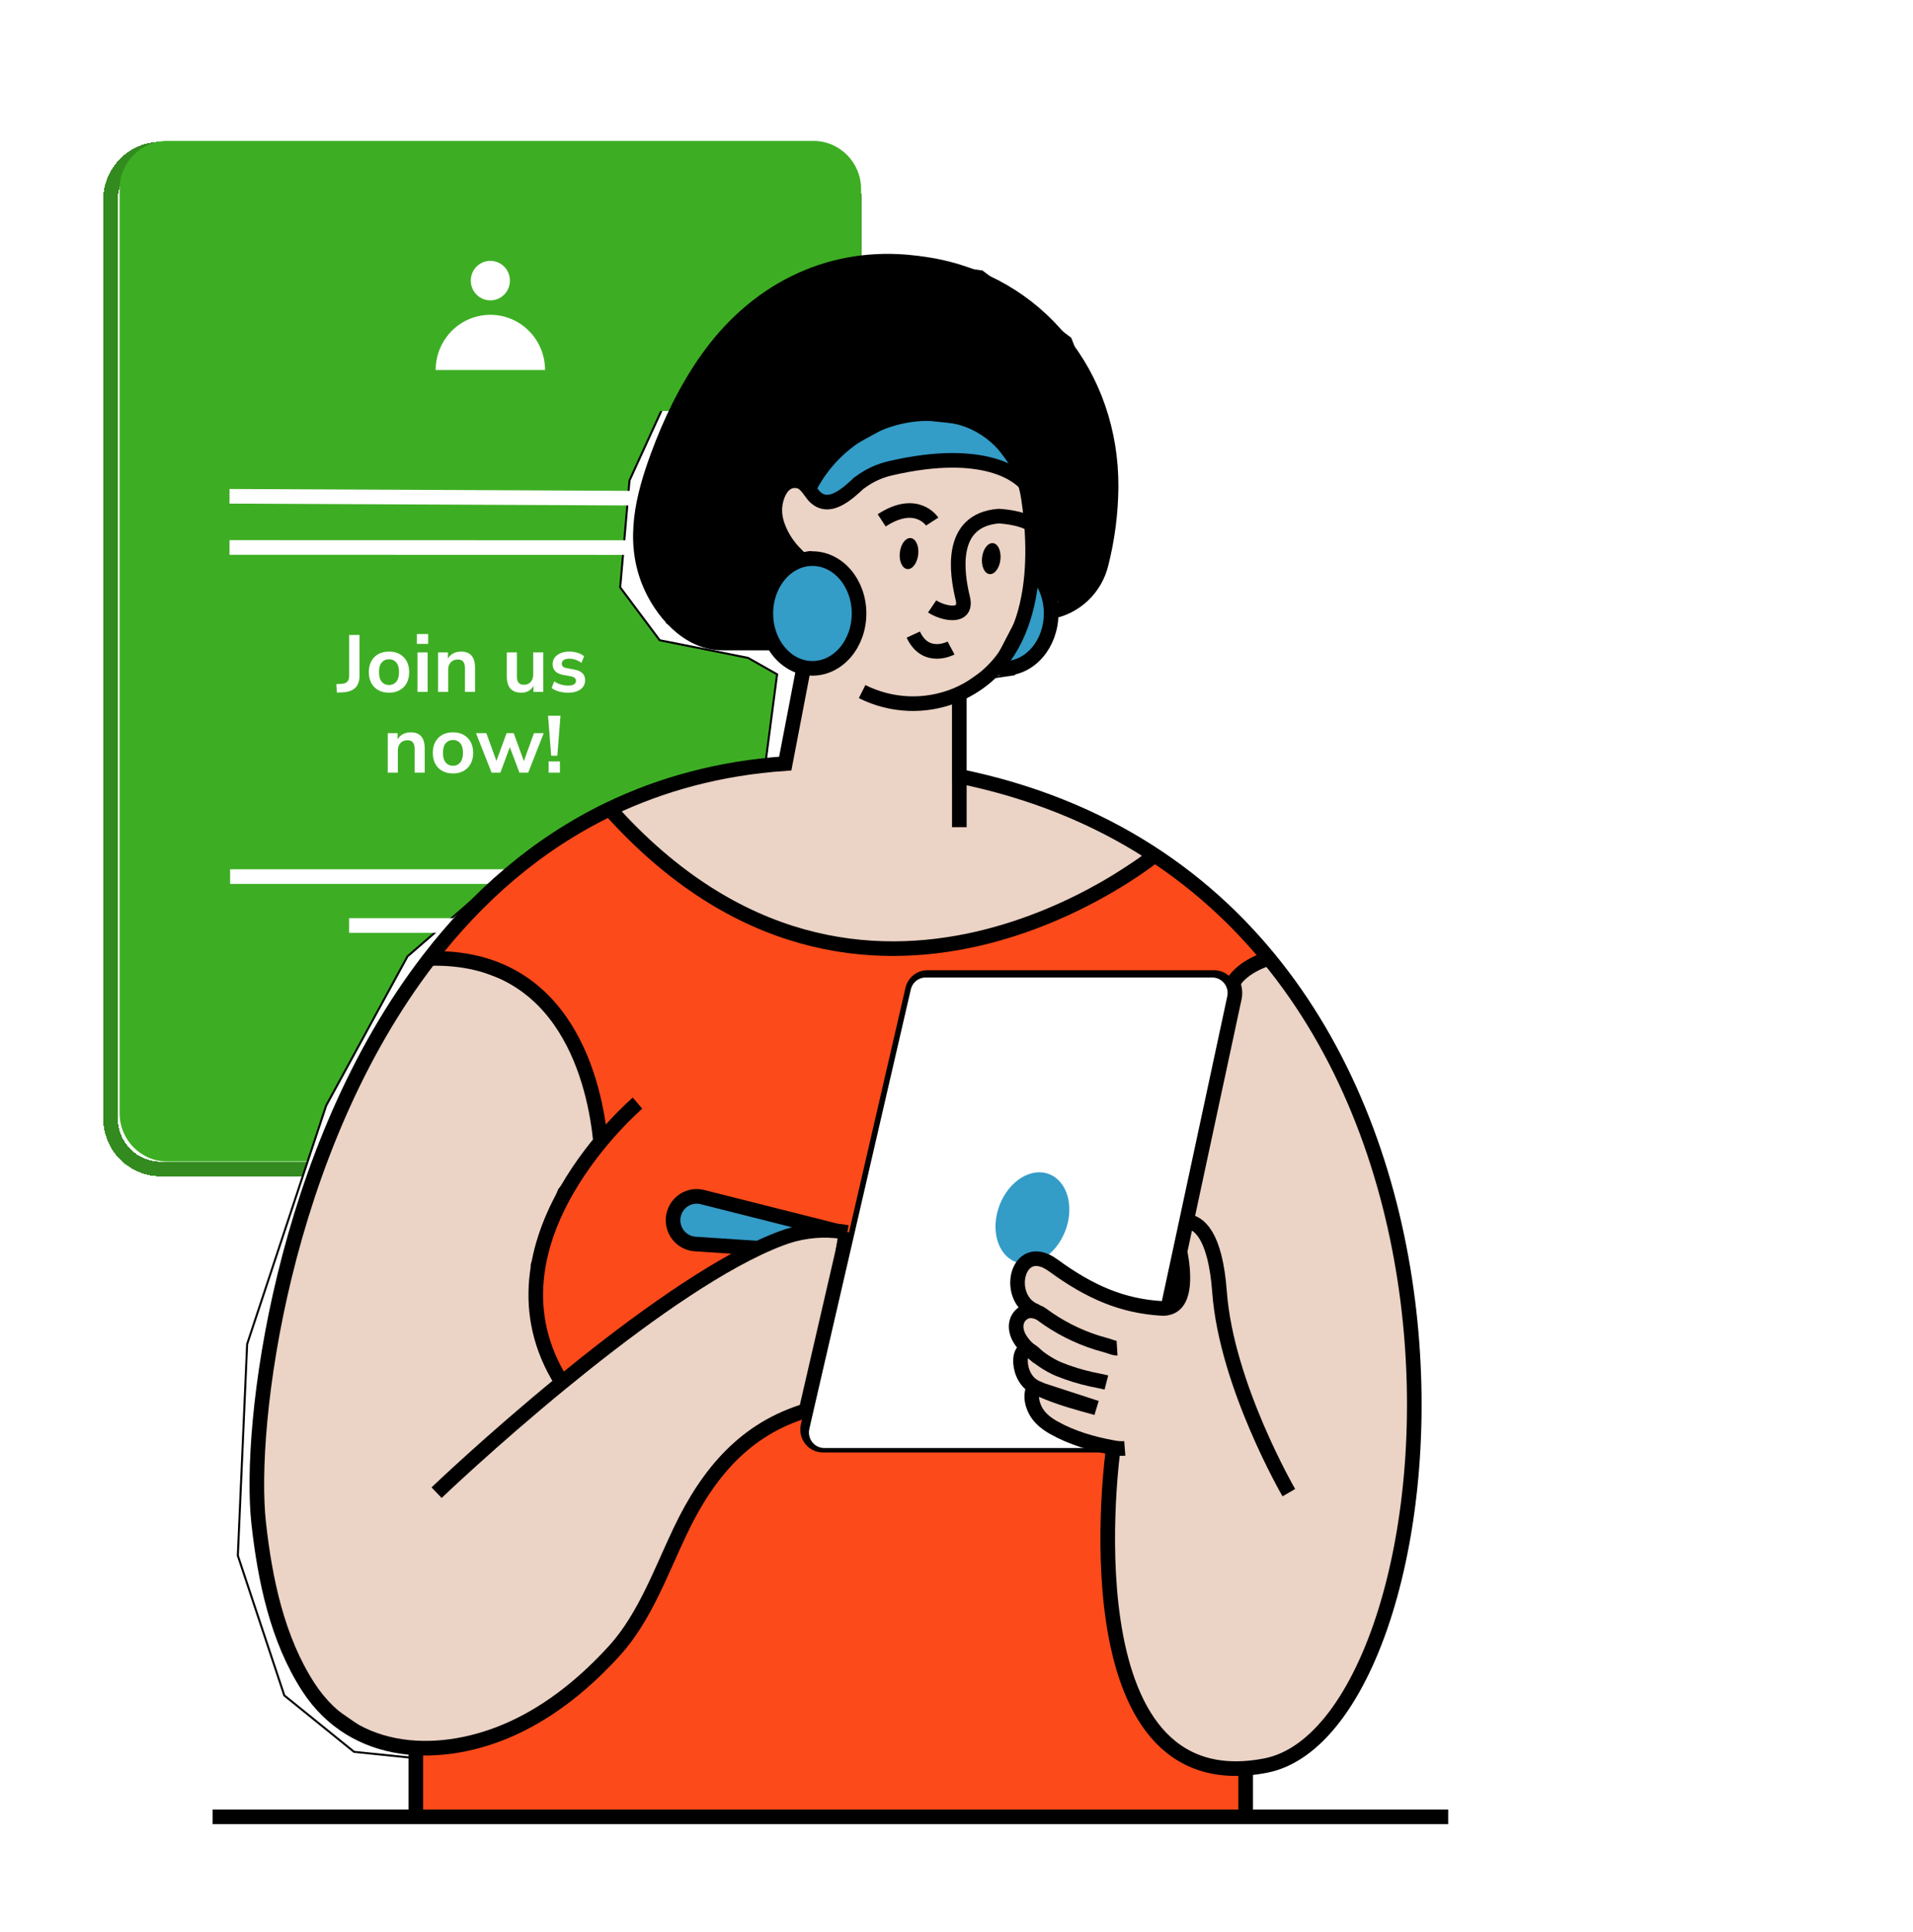 <svg width="948" height="957" viewBox="0 0 948 957" fill="none" xmlns="http://www.w3.org/2000/svg">
<g filter="url(#filter0_d_298_6768)">
<path d="M427.349 191.744V94.947C427.333 88.297 424.699 81.924 420.023 77.221C415.348 72.519 409.012 69.87 402.401 69.853H83.694C77.083 69.87 70.746 72.519 66.071 77.221C61.396 81.924 58.763 88.297 58.746 94.947V550.091C58.758 556.738 61.392 563.108 66.07 567.803C70.747 572.497 77.086 575.133 83.694 575.13H402.401C405.492 575.15 408.558 574.557 411.422 573.388" stroke="#338B1F" stroke-width="7.24" stroke-linecap="round" stroke-linejoin="round" shape-rendering="crispEdges"/>
</g>
<path d="M403.072 69.812H82.932C69.869 69.812 59.279 80.503 59.279 93.69V551.528C59.279 564.715 69.869 575.405 82.932 575.405H403.072C416.135 575.405 426.724 564.715 426.724 551.528V93.69C426.724 80.503 416.135 69.812 403.072 69.812Z" fill="#3DAE23"/>
<g filter="url(#filter1_d_298_6768)">
<path d="M410.646 132.141H455.57L499.342 142.619L530.442 168.232L548.297 214.219L551.176 254.385L539.081 290.476L521.227 306.776L512.588 330.06L492.43 332.971L476.88 345.195L473.424 381.287L487.823 385.944L568.455 420.288L631.808 475.007L676.156 551.265L702.073 663.613L691.13 795.172L657.725 858.622L619.137 876.086L225.193 867.936L185.453 863.861L150.897 835.92L127.859 766.648L132.467 661.867L171.631 543.697L211.947 469.768L268.389 420.871L325.407 390.018L388.761 378.376L395.096 330.06L380.698 321.911L336.926 313.179L317.344 286.984L321.951 234.011L346.717 179.874L375.514 150.186L410.646 132.141Z" fill="white"/>
<path d="M410.646 132.141H455.57L499.342 142.619L530.442 168.232L548.297 214.219L551.176 254.385L539.081 290.476L521.227 306.776L512.588 330.06L492.43 332.971L476.88 345.195L473.424 381.287L487.823 385.944L568.455 420.288L631.808 475.007L676.156 551.265L702.073 663.613L691.13 795.172L657.725 858.622L619.137 876.086L225.193 867.936L185.453 863.861L150.897 835.92L127.859 766.648L132.467 661.867L171.631 543.697L211.947 469.768L268.389 420.871L325.407 390.018L388.761 378.376L395.096 330.06L380.698 321.911L336.926 313.179L317.344 286.984L321.951 234.011L346.717 179.874L375.514 150.186L410.646 132.141Z" stroke="black"/>
</g>
<path d="M503.5 637.5L511.5 624L565 648L581.5 650L586.5 637.5V620L591.5 597L607 530.5L612.5 490L615.5 482.5L629 476.5L670.5 542L693 613L702 717L685 800L666.5 842L653.5 857L645 867.5L624.5 874.5H607L592.5 871.5L576 861.5L560 834L550.5 789L552.5 728L554.5 717L533 713L524 708.5L511.5 700.5V687.5L507 683V668.5L503.5 660L507 650L503.5 637.5Z" fill="#EBD3C5" stroke="black"/>
<path d="M234 479L213 475.5L186.5 515.5L159.5 577L135 657L128 738L132.5 775L141 807L154.5 839L184 859.5L207 865L240 859.5L265 848.5L291 829.5L308 812L322.5 790.5L336 759.5L345 738L359.5 721L379.5 705.5L397 699.5L413 629.5L416 611L391 613.5L359.5 626.5L329.5 649L277 686L270.5 672L266 657L263.5 626.5L277 589.5L296.5 564.5L290 535.5L277 506.5L258 488L234 479Z" fill="#EBD3C5" stroke="black"/>
<path d="M397.28 108.936H92.744C86.21 108.936 80.913 114.283 80.913 120.879V191.659C80.913 198.255 86.21 203.602 92.744 203.602H397.28C403.814 203.602 409.111 198.255 409.111 191.659V120.879C409.111 114.283 403.814 108.936 397.28 108.936Z" fill="#3DAE23"/>
<path d="M343.123 613.375L338.544 611.8H337.526L336 606.025V602.875L338.544 598.15L342.614 595H345.667L390.947 606.025L394 608.65L376.193 616L356.351 614.95L343.123 613.375Z" fill="#339CC7" stroke="black"/>
<path d="M578.754 647.888L584.764 619.934L587.968 605.004L611.725 494.319C612.077 492.67 612.06 490.964 611.673 489.322C611.287 487.682 610.542 486.15 609.494 484.838C608.444 483.526 607.118 482.466 605.612 481.739C604.104 481.012 602.456 480.634 600.785 480.633H458.718C456.191 480.631 453.737 481.493 451.759 483.081C449.78 484.668 448.393 486.885 447.826 489.37L419.85 610.47L399.43 698.829L397.534 707.107C397.157 708.764 397.154 710.485 397.526 712.143C397.897 713.801 398.635 715.353 399.681 716.684C400.729 718.016 402.06 719.091 403.575 719.832C405.091 720.574 406.752 720.96 408.436 720.964H551.196" stroke="black" stroke-width="7.24" stroke-miterlimit="10"/>
<path d="M243.003 148.805C248.358 148.805 252.701 144.422 252.701 139.015C252.701 133.608 248.358 129.225 243.003 129.225C237.647 129.225 233.305 133.608 233.305 139.015C233.305 144.422 237.647 148.805 243.003 148.805Z" fill="white"/>
<path d="M397.5 239.5L404.5 246L415.5 249L426 239.5L438.5 234L465.5 230.5H483L497 234L505 236.5L509.5 249V281.5L505 305L492.5 329L472.5 343V386.5H479.5L517.5 397L548.5 410.5L568 423.5L532 447L475 468H426L390.5 460L352 442.5L316.5 413.5L306.5 401L312 397L355 385L390.5 379L396 330.5H404.5L415.5 327L423 322L426 314V303L423 291.5L417.5 283.5L410.5 276.5L401.5 273.5L393.5 275L390.5 271L385.5 259.5V252.5V244L390.5 239.5H397.5Z" fill="#EBD3C5" stroke="black"/>
<path d="M215.896 183.314C215.896 176.057 218.751 169.098 223.834 163.967C228.917 158.836 235.811 155.953 242.999 155.953C250.188 155.953 257.081 158.836 262.164 163.967C267.247 169.098 270.102 176.057 270.102 183.314H215.896Z" fill="white"/>
<path d="M113.731 245.863L317.92 246.818" stroke="white" stroke-width="7.24" stroke-miterlimit="10"/>
<path d="M113.731 271.215L315.616 271.267" stroke="white" stroke-width="7.24" stroke-miterlimit="10"/>
<path d="M114.036 434.26H336.35" stroke="white" stroke-width="7.24" stroke-miterlimit="10"/>
<path d="M173.01 458.488H309.645" stroke="white" stroke-width="7.24" stroke-miterlimit="10"/>
<path d="M629.587 474.825C628.639 475.102 616.542 478.653 611.783 487.113C610.877 485.176 609.445 483.539 607.652 482.394C605.859 481.248 603.78 480.641 601.659 480.643H459.601C457.074 480.638 454.619 481.501 452.641 483.088C450.662 484.675 449.275 486.893 448.708 489.381L420.733 610.47C418.837 610.097 416.941 609.867 414.969 609.676L348.95 593.043C346.119 592.325 343.123 592.699 340.55 594.093C337.976 595.485 336.01 597.796 335.034 600.574C334.594 601.821 334.376 603.136 334.389 604.46C334.389 607.465 335.518 610.359 337.549 612.558C339.578 614.756 342.359 616.096 345.329 616.308L376.547 618.336C346.476 632.624 309.893 659.841 279.358 684.848C249.647 637.888 277.528 590.938 298.498 565.654C295.796 537.786 282.107 473.083 213.803 474.844C237.333 444.383 266.673 418.276 303.029 400.801C427.558 540.14 570.024 426.219 573.048 423.769C594.353 437.798 613.418 455.021 629.587 474.844" fill="#FC4A1A"/>
<path d="M616.645 874.546V898.624H205.394V864.516C221.415 865.473 238.27 861.645 253.599 854.669C273.005 845.75 289.766 831.892 304.099 816.083C318.841 799.718 326.937 777.027 336.331 757.294C350.438 727.579 369.123 706.41 398.776 697.443L396.88 705.674C396.5 707.33 396.494 709.053 396.864 710.712C397.234 712.371 397.969 713.925 399.016 715.257C400.063 716.59 401.393 717.667 402.909 718.408C404.426 719.15 406.088 719.538 407.773 719.54H550.541C547.697 744.422 535.705 880.317 616.645 874.575" fill="#FC4A1A"/>
<path d="M550.607 241.288C550.492 254.163 548.83 266.974 545.658 279.444C544.212 285.356 541.105 290.72 536.713 294.895C532.321 299.069 526.829 301.875 520.897 302.976C520.66 294.287 517 286.66 511.417 281.922C511.927 274.566 511.854 267.18 511.199 259.835C510.829 254.983 510.251 250.456 509.644 246.389C509.283 244.074 508.76 241.788 508.08 239.546C506.174 237.48 503.929 235.761 501.444 234.465C492.656 229.469 474.568 224.158 441.056 231.967C435.584 233.232 430.437 235.641 425.945 239.039C425.845 239.102 425.756 239.18 425.679 239.269C422.655 242.083 418.806 245.643 414.825 247.49C410.701 249.404 406.397 249.48 402.785 244.954C402.69 244.858 402.643 244.772 402.558 244.676C400.662 242.178 398.851 238.934 395.505 238.293C388.452 236.953 385.02 244.035 384.129 249.987C383.351 255.49 384.953 260.342 387.295 264.964C389.256 268.723 391.819 272.128 394.879 275.042C395.665 275.809 396.384 276.641 397.031 277.53C396.737 277.582 396.448 277.663 396.168 277.769C395.52 277.989 394.887 278.251 394.272 278.554C385.74 282.43 379.664 292.143 379.531 303.512C379.531 303.866 365.226 303.656 363.415 303.512C356.438 302.862 349.565 300.833 344.654 295.521C330.718 280.449 330.785 258.084 336.511 240.59C341.933 223.986 348.835 207.774 357.879 192.835C377.474 160.508 407.876 136.659 446.365 134.516C455.596 134.048 464.848 134.593 473.961 136.143C478.274 136.829 482.539 137.788 486.731 139.014C525.968 156.297 550.872 195.477 550.645 241.288" fill="#2E2E2E"/>
<path d="M527.884 609.829C523.248 621.839 512.214 628.711 503.236 625.141C494.259 621.571 490.732 609.016 495.358 597.005C499.985 584.995 511.029 578.114 520.006 581.693C528.984 585.272 532.52 597.828 527.884 609.839" fill="#339CC7"/>
<path d="M551.738 717.089C551.738 717.089 526.559 894.278 627.274 874.64C727.44 855.089 765.351 443.722 475.414 384.561" stroke="black" stroke-width="7.24" stroke-miterlimit="10"/>
<path d="M315.931 546.504C315.931 546.504 234.669 615.686 278.457 684.877" stroke="black" stroke-width="7.24" stroke-miterlimit="10"/>
<path d="M553.567 667.872C552.173 667.958 550.182 667.02 548.827 666.647C547.107 666.187 545.404 665.695 543.717 665.173C533.816 662.063 524.501 657.301 516.159 651.086C514.263 649.717 510.888 648.837 508.575 649.736C507.286 650.213 506.15 651.03 505.282 652.103C504.416 653.175 503.85 654.463 503.645 655.833C502.934 660.771 506.385 665.604 510.148 668.771C514.613 672.542 519.249 676.016 524.662 678.274C529.886 680.392 535.277 682.066 540.778 683.279C543.271 683.863 545.802 684.236 548.277 684.878" stroke="black" stroke-width="7.24" stroke-miterlimit="10"/>
<path d="M584.755 619.936C585.779 625.39 586.527 631.056 586.016 636.597C585.589 641.286 583.92 646.76 578.754 647.899C577.772 648.161 576.753 648.255 575.739 648.177C556.286 647.019 540.256 640.234 521.95 626.874C503.644 613.514 497.197 644.282 513.92 649.737" stroke="black" stroke-width="7.24" stroke-miterlimit="10"/>
<path d="M514.624 672.484C514.174 672.11 513.747 671.71 513.344 671.287C504.234 661.67 502.584 680.991 512.149 686.676L513.382 687.413C514.026 687.69 514.718 688.016 515.401 688.37C515.723 688.456 516.084 688.599 516.415 688.695C525.061 692.523 534.266 694.973 543.329 697.471C534.361 694.514 525.421 691.604 516.415 688.695C515.638 688.37 514.899 688.044 514.121 687.671C513.882 687.571 513.635 687.494 513.382 687.442C513.22 687.368 513.042 687.337 512.866 687.354C512.69 687.371 512.521 687.434 512.377 687.537C512.16 687.716 512.002 687.956 511.922 688.226C510.452 691.786 511.647 696.275 513.524 699.461C515.496 702.83 518.88 705.423 522.217 707.27C531.195 712.352 541.631 715.357 551.709 717.156C553.579 717.547 555.493 717.673 557.397 717.529" stroke="black" stroke-width="7.24" stroke-miterlimit="10"/>
<path d="M638.689 739.455C638.689 739.455 607.794 686.303 604.353 640.09C602.248 611.485 593.925 605.427 587.971 605.016" stroke="black" stroke-width="7.24" stroke-miterlimit="10"/>
<path d="M402.615 241.768C402.615 241.768 410.132 209.584 452.584 205.316C495.035 201.047 505.672 233.069 505.672 233.069L504.335 236.294C504.335 236.294 448.526 213.689 417.707 245.95C417.707 245.95 406.606 251.031 402.615 241.787" fill="#339CC7"/>
<path d="M414.068 609.675L348.039 593.024C346.465 592.63 344.826 592.572 343.227 592.851C341.629 593.132 340.106 593.744 338.754 594.65C337.403 595.557 336.253 596.738 335.378 598.117C334.502 599.496 333.921 601.043 333.67 602.661C333.419 604.28 333.505 605.933 333.921 607.516C334.337 609.099 335.074 610.578 336.088 611.857C337.1 613.137 338.365 614.19 339.803 614.95C341.24 615.709 342.819 616.159 344.437 616.269L375.655 618.346" stroke="black" stroke-width="7.24" stroke-miterlimit="10"/>
<path d="M572.195 423.721C572.195 423.721 427.975 541.662 302.138 400.801" stroke="black" stroke-width="7.24" stroke-miterlimit="10"/>
<path d="M297.616 565.634C294.914 537.766 281.235 473.016 212.874 474.824" stroke="black" stroke-width="7.24" stroke-miterlimit="10"/>
<path d="M628.723 474.807C628.723 474.807 615.84 478.386 610.901 487.133" stroke="black" stroke-width="7.24" stroke-miterlimit="10"/>
<path d="M105.343 900.059H717.666" stroke="black" stroke-width="7.24" stroke-miterlimit="10"/>
<path d="M511.419 281.961C517.192 286.861 520.899 294.861 520.899 303.915C520.899 318.939 510.556 331.093 497.777 331.093C496.331 331.086 494.89 330.915 493.482 330.586C508.366 319.102 511.381 281.961 511.381 281.961" fill="#339CC7"/>
<path d="M427.228 342.607C434.402 346.211 442.253 348.236 450.261 348.548C458.269 348.86 466.251 347.451 473.679 344.416C515.562 326.759 513.96 274.717 509.609 246.428C509.262 244.134 508.768 241.864 508.13 239.634V239.586C503.323 223.413 490.781 210.235 474.258 206.493C442.253 199.191 412.989 217.508 400.845 242.17" stroke="black" stroke-width="7.24" stroke-miterlimit="10"/>
<path d="M508.525 240.14C508.525 240.14 508.392 239.948 508.118 239.633V239.585C505.274 236.35 488.807 220.914 441.141 232.005C435.672 233.268 430.527 235.677 426.04 239.078C425.935 239.139 425.839 239.216 425.755 239.307" stroke="black" stroke-width="7.24" stroke-miterlimit="10"/>
<path d="M381.477 318.537H357.9C340.884 318.537 327.394 302.804 321.526 288.038C313.278 267.271 318.558 246.016 325.981 225.833C332.2 208.942 340.106 192.529 350.506 177.839C373.789 144.966 408.941 126.343 449.344 129.788C452.928 130.094 456.495 130.54 460.047 131.128C514.301 140.009 550.885 185.801 550.61 241.259C550.496 254.143 548.835 266.964 545.661 279.444C544.202 285.351 541.092 290.71 536.7 294.883C532.308 299.056 526.82 301.864 520.89 302.976" stroke="black" stroke-width="7.24" stroke-miterlimit="10"/>
<path d="M397.052 277.53C396.402 276.64 395.683 275.805 394.9 275.032C391.837 272.123 389.274 268.721 387.316 264.965C384.974 260.342 383.372 255.491 384.149 249.988C385.022 244.073 388.453 236.953 395.525 238.293C398.872 238.944 400.654 242.179 402.579 244.676C409.897 254.246 419.974 244.629 426.155 238.848" stroke="black" stroke-width="7.24" stroke-miterlimit="10"/>
<path d="M511.419 281.961C517.192 286.861 520.899 294.861 520.899 303.915C520.899 318.939 510.556 331.093 497.777 331.093C496.331 331.086 494.89 330.915 493.482 330.586" stroke="black" stroke-width="7.24" stroke-miterlimit="10"/>
<path d="M461.942 300.402C467.118 303.914 479.623 306.795 477.11 296.383C474.096 284.047 470.038 257.691 494.885 255.682C494.885 255.682 505.825 256.151 511.229 259.902" stroke="black" stroke-width="7.24" stroke-miterlimit="10"/>
<path d="M471.298 321.026C471.298 321.026 458.785 327.725 452.585 314.375" stroke="black" stroke-width="7.24" stroke-miterlimit="10"/>
<path d="M445.922 273.702C445.439 277.941 447.079 281.606 449.591 281.903C452.103 282.2 454.53 279.032 455.023 274.764C455.516 270.496 453.857 266.869 451.354 266.572C448.851 266.275 446.406 269.443 445.922 273.702Z" fill="black"/>
<path d="M486.668 276.201C486.185 280.43 487.825 284.105 490.337 284.402C492.849 284.699 495.276 281.531 495.759 277.263C496.243 272.995 494.603 269.358 492.1 269.071C489.597 268.784 487.151 271.942 486.668 276.201Z" fill="black"/>
<path d="M461.942 258.39C461.942 258.39 454.282 246.466 436.925 257.778" stroke="black" stroke-width="7.24" stroke-miterlimit="10"/>
<path d="M475.403 343.631V409.779" stroke="black" stroke-width="7.24" stroke-miterlimit="10"/>
<path d="M216.355 739.454C216.355 739.454 243.364 713.615 278.44 684.905C308.975 659.899 345.596 632.634 375.676 618.356C379.525 616.547 383.26 614.93 386.891 613.571C395.554 610.238 404.853 608.928 414.089 609.743C416.022 609.904 417.947 610.165 419.853 610.528" stroke="black" stroke-width="7.24" stroke-miterlimit="10"/>
<path d="M399.432 698.83C369.769 707.797 351.084 728.966 336.987 758.681C327.612 778.414 319.497 801.104 304.755 817.469C290.431 833.269 273.67 847.136 254.265 856.055C219.056 872.229 175.704 870.985 152.829 835.815C137.358 811.966 131.271 782.338 128.181 754.47C122.872 706.036 139.633 569.511 212.875 474.815C236.405 444.354 265.755 418.247 302.101 400.772C327.612 388.542 356.45 380.541 389.137 378.273L398.294 330.586" stroke="black" stroke-width="7.24" stroke-miterlimit="10"/>
<path d="M617.3 876.152V900.058" stroke="black" stroke-width="7.24" stroke-miterlimit="10"/>
<path d="M206.05 867.617V900.06" stroke="black" stroke-width="7.24" stroke-miterlimit="10"/>
<path d="M424.997 306.534C425.102 314.067 422.157 321.371 416.72 327.061C413.671 328.341 410.351 329.003 406.993 329C392.087 329 380.003 316.24 380.003 300.466C379.895 292.934 382.847 285.631 388.291 279.949C391.338 278.662 394.658 277.997 398.018 278C412.924 278 424.997 290.77 424.997 306.534Z" fill="#339CC7"/>
<path d="M402.616 331.094C415.37 331.094 425.709 318.926 425.709 303.915C425.709 288.905 415.37 276.736 402.616 276.736C389.861 276.736 379.522 288.905 379.522 303.915C379.522 318.926 389.861 331.094 402.616 331.094Z" stroke="black" stroke-width="7.24" stroke-miterlimit="10"/>
<path d="M166.994 343.114L166.634 338.914L169.474 338.754C171.847 338.594 173.034 337.287 173.034 334.834V314.554H178.154V334.794C178.154 339.861 175.527 342.581 170.274 342.954L166.994 343.114ZM192.772 343.154C190.746 343.154 188.986 342.741 187.492 341.914C185.999 341.087 184.839 339.914 184.012 338.394C183.186 336.847 182.772 335.034 182.772 332.954C182.772 330.874 183.186 329.074 184.012 327.554C184.839 326.034 185.999 324.861 187.492 324.034C188.986 323.207 190.746 322.794 192.772 322.794C194.799 322.794 196.559 323.207 198.052 324.034C199.546 324.861 200.706 326.034 201.532 327.554C202.359 329.074 202.772 330.874 202.772 332.954C202.772 335.034 202.359 336.847 201.532 338.394C200.706 339.914 199.546 341.087 198.052 341.914C196.559 342.741 194.799 343.154 192.772 343.154ZM192.772 339.354C194.266 339.354 195.466 338.821 196.372 337.754C197.279 336.661 197.732 335.061 197.732 332.954C197.732 330.821 197.279 329.234 196.372 328.194C195.466 327.127 194.266 326.594 192.772 326.594C191.279 326.594 190.079 327.127 189.172 328.194C188.266 329.234 187.812 330.821 187.812 332.954C187.812 335.061 188.266 336.661 189.172 337.754C190.079 338.821 191.279 339.354 192.772 339.354ZM206.579 318.994V314.114H212.179V318.994H206.579ZM206.899 342.754V323.194H211.899V342.754H206.899ZM217.094 342.754V323.194H221.974V326.234C222.641 325.114 223.534 324.261 224.654 323.674C225.801 323.087 227.081 322.794 228.494 322.794C233.108 322.794 235.414 325.474 235.414 330.834V342.754H230.414V331.074C230.414 329.554 230.121 328.447 229.534 327.754C228.974 327.061 228.094 326.714 226.894 326.714C225.428 326.714 224.254 327.181 223.374 328.114C222.521 329.021 222.094 330.234 222.094 331.754V342.754H217.094ZM258.354 343.154C253.554 343.154 251.154 340.461 251.154 335.074V323.194H256.154V335.154C256.154 336.541 256.434 337.567 256.994 338.234C257.554 338.901 258.448 339.234 259.674 339.234C261.008 339.234 262.101 338.781 262.954 337.874C263.808 336.941 264.234 335.714 264.234 334.194V323.194H269.234V342.754H264.354V339.834C263.048 342.047 261.048 343.154 258.354 343.154ZM281.598 343.154C279.945 343.154 278.398 342.954 276.958 342.554C275.518 342.154 274.318 341.581 273.358 340.834L274.638 337.554C275.625 338.221 276.732 338.741 277.958 339.114C279.185 339.461 280.412 339.634 281.638 339.634C282.918 339.634 283.865 339.421 284.478 338.994C285.118 338.541 285.438 337.954 285.438 337.234C285.438 336.114 284.612 335.394 282.958 335.074L278.958 334.314C275.572 333.674 273.878 331.914 273.878 329.034C273.878 327.754 274.225 326.647 274.918 325.714C275.638 324.781 276.625 324.061 277.878 323.554C279.132 323.047 280.572 322.794 282.198 322.794C283.585 322.794 284.918 322.994 286.198 323.394C287.478 323.767 288.572 324.341 289.478 325.114L288.118 328.394C287.345 327.754 286.412 327.247 285.318 326.874C284.252 326.501 283.225 326.314 282.238 326.314C280.932 326.314 279.958 326.541 279.318 326.994C278.705 327.447 278.398 328.047 278.398 328.794C278.398 329.967 279.158 330.687 280.678 330.954L284.678 331.714C286.412 332.034 287.718 332.621 288.598 333.474C289.505 334.327 289.958 335.474 289.958 336.914C289.958 338.861 289.198 340.394 287.678 341.514C286.158 342.607 284.132 343.154 281.598 343.154ZM192.153 382.754V363.194H197.033V366.234C197.7 365.114 198.593 364.261 199.713 363.674C200.86 363.087 202.14 362.794 203.553 362.794C208.166 362.794 210.473 365.474 210.473 370.834V382.754H205.473V371.074C205.473 369.554 205.18 368.447 204.593 367.754C204.033 367.061 203.153 366.714 201.953 366.714C200.486 366.714 199.313 367.181 198.433 368.114C197.58 369.021 197.153 370.234 197.153 371.754V382.754H192.153ZM224.472 383.154C222.445 383.154 220.685 382.741 219.192 381.914C217.698 381.087 216.538 379.914 215.712 378.394C214.885 376.847 214.472 375.034 214.472 372.954C214.472 370.874 214.885 369.074 215.712 367.554C216.538 366.034 217.698 364.861 219.192 364.034C220.685 363.207 222.445 362.794 224.472 362.794C226.498 362.794 228.258 363.207 229.752 364.034C231.245 364.861 232.405 366.034 233.232 367.554C234.058 369.074 234.472 370.874 234.472 372.954C234.472 375.034 234.058 376.847 233.232 378.394C232.405 379.914 231.245 381.087 229.752 381.914C228.258 382.741 226.498 383.154 224.472 383.154ZM224.472 379.354C225.965 379.354 227.165 378.821 228.072 377.754C228.978 376.661 229.432 375.061 229.432 372.954C229.432 370.821 228.978 369.234 228.072 368.194C227.165 367.127 225.965 366.594 224.472 366.594C222.978 366.594 221.778 367.127 220.872 368.194C219.965 369.234 219.512 370.821 219.512 372.954C219.512 375.061 219.965 376.661 220.872 377.754C221.778 378.821 222.978 379.354 224.472 379.354ZM243.608 382.754L235.888 363.194H241.008L246.008 376.954L251.048 363.194H254.568L259.608 377.034L264.608 363.194H269.448L261.768 382.754H257.408L252.648 370.154L247.968 382.754H243.608ZM273.149 374.394L271.589 354.554H277.749L276.189 374.394H273.149ZM271.869 382.754V377.194H277.469V382.754H271.869Z" fill="white"/>
<path d="M400.279 134.47L448.659 129.23L486.671 134.47L530.442 167.65L551.752 222.369L547.145 276.506L530.442 300.955L520.651 295.134L512.588 281.163L506.829 238.086L486.671 210.727L447.507 206.652L413.526 225.28L400.855 238.086L385.305 240.415L381.849 255.55L395.096 276.506L389.337 284.656L380.121 299.209L381.849 320.747L351.324 318.418L330.59 308.522L315.04 268.356L328.287 213.637L363.419 158.918L400.279 134.47Z" fill="black" stroke="black"/>
<defs>
<filter id="filter0_d_298_6768" x="43.126" y="62.234" width="391.843" height="528.516" filterUnits="userSpaceOnUse" color-interpolation-filters="sRGB">
<feFlood flood-opacity="0" result="BackgroundImageFix"/>
<feColorMatrix in="SourceAlpha" type="matrix" values="0 0 0 0 0 0 0 0 0 0 0 0 0 0 0 0 0 0 127 0" result="hardAlpha"/>
<feOffset dx="-4" dy="4"/>
<feGaussianBlur stdDeviation="4"/>
<feComposite in2="hardAlpha" operator="out"/>
<feColorMatrix type="matrix" values="0 0 0 0 0 0 0 0 0 0 0 0 0 0 0 0 0 0 0.5 0"/>
<feBlend mode="normal" in2="BackgroundImageFix" result="effect1_dropShadow_298_6768"/>
<feBlend mode="normal" in="SourceGraphic" in2="effect1_dropShadow_298_6768" result="shape"/>
</filter>
<filter id="filter1_d_298_6768" x="109.355" y="127.641" width="593.222" height="760.947" filterUnits="userSpaceOnUse" color-interpolation-filters="sRGB">
<feFlood flood-opacity="0" result="BackgroundImageFix"/>
<feColorMatrix in="SourceAlpha" type="matrix" values="0 0 0 0 0 0 0 0 0 0 0 0 0 0 0 0 0 0 127 0" result="hardAlpha"/>
<feOffset dx="-10" dy="4"/>
<feGaussianBlur stdDeviation="4"/>
<feComposite in2="hardAlpha" operator="out"/>
<feColorMatrix type="matrix" values="0 0 0 0 0 0 0 0 0 0 0 0 0 0 0 0 0 0 0.25 0"/>
<feBlend mode="normal" in2="BackgroundImageFix" result="effect1_dropShadow_298_6768"/>
<feBlend mode="normal" in="SourceGraphic" in2="effect1_dropShadow_298_6768" result="shape"/>
</filter>
</defs>
</svg>
